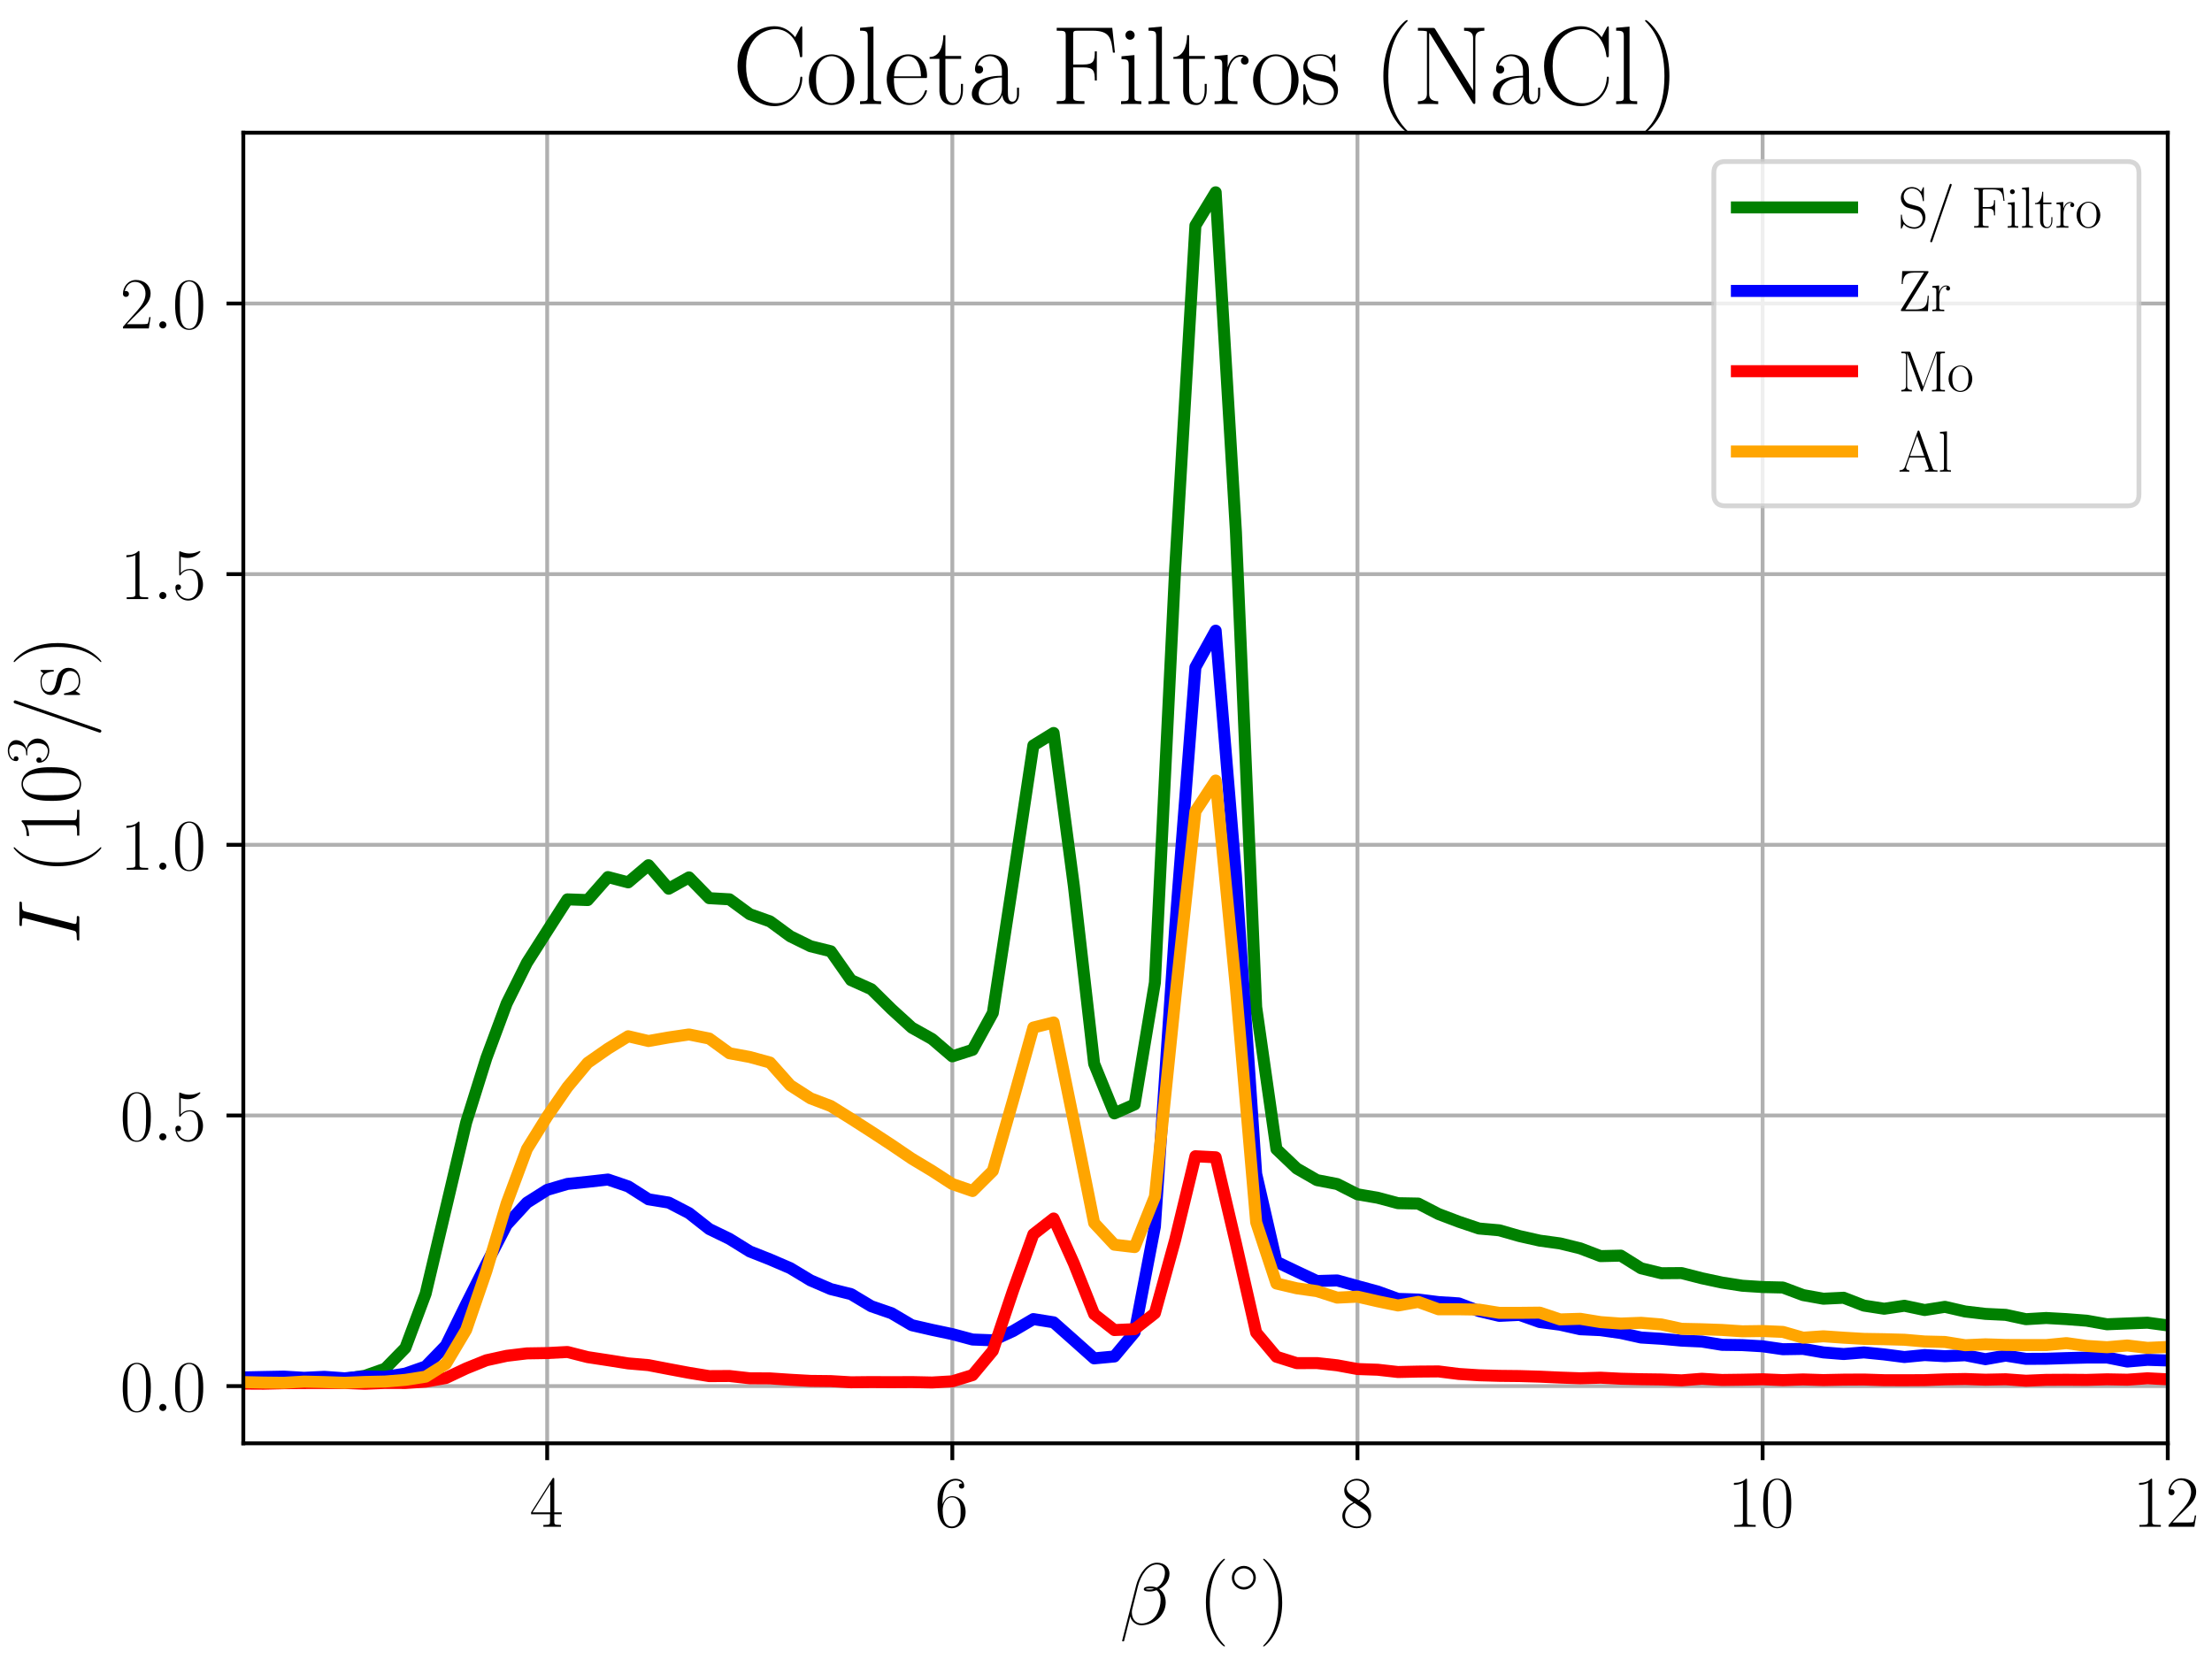 <?xml version="1.0" encoding="utf-8" standalone="no"?>
<!DOCTYPE svg PUBLIC "-//W3C//DTD SVG 1.1//EN"
  "http://www.w3.org/Graphics/SVG/1.1/DTD/svg11.dtd">
<svg xmlns:xlink="http://www.w3.org/1999/xlink" width="460.8pt" height="345.6pt" viewBox="0 0 460.8 345.6" xmlns="http://www.w3.org/2000/svg" version="1.1">
 <defs>
  <style type="text/css">*{stroke-linejoin: round; stroke-linecap: butt}</style>
 </defs>
 <g id="figure_1">
  <g id="patch_1">
   <path d="M 0 345.6 
L 460.8 345.6 
L 460.8 0 
L 0 0 
z
" style="fill: #ffffff"/>
  </g>
  <g id="axes_1">
   <g id="patch_2">
    <path d="M 50.688 300.672 
L 451.584 300.672 
L 451.584 27.648 
L 50.688 27.648 
z
" style="fill: #ffffff"/>
   </g>
   <g id="matplotlib.axis_1">
    <g id="xtick_1">
     <g id="line2d_1">
      <path d="M 113.987 300.672 
L 113.987 27.648 
" clip-path="url(#pd0407fb93f)" style="fill: none; stroke: #b0b0b0; stroke-width: 0.8; stroke-linecap: square"/>
     </g>
     <g id="line2d_2">
      <defs>
       <path id="m3e60999bc2" d="M 0 0 
L 0 3.5 
" style="stroke: #000000; stroke-width: 0.8"/>
      </defs>
      <g>
       <use xlink:href="#m3e60999bc2" x="113.987" y="300.672" style="stroke: #000000; stroke-width: 0.8"/>
      </g>
     </g>
     <g id="text_1">
      <!-- $\mathdefault{4}$ -->
      <g transform="translate(110.329 318.05) scale(0.15 -0.15)">
       <defs>
        <path id="CMR17-34" d="M 2150 4122 
C 2150 4256 2144 4256 2029 4256 
L 128 1254 
L 128 1088 
L 1779 1088 
L 1779 457 
C 1779 224 1766 160 1318 160 
L 1197 160 
L 1197 0 
C 1402 0 1747 0 1965 0 
C 2182 0 2528 0 2733 0 
L 2733 160 
L 2611 160 
C 2163 160 2150 224 2150 457 
L 2150 1088 
L 2803 1088 
L 2803 1254 
L 2150 1254 
L 2150 4122 
z
M 1798 3703 
L 1798 1254 
L 256 1254 
L 1798 3703 
z
" transform="scale(0.016)"/>
       </defs>
       <use xlink:href="#CMR17-34" transform="scale(0.996)"/>
      </g>
     </g>
    </g>
    <g id="xtick_2">
     <g id="line2d_3">
      <path d="M 198.387 300.672 
L 198.387 27.648 
" clip-path="url(#pd0407fb93f)" style="fill: none; stroke: #b0b0b0; stroke-width: 0.8; stroke-linecap: square"/>
     </g>
     <g id="line2d_4">
      <g>
       <use xlink:href="#m3e60999bc2" x="198.387" y="300.672" style="stroke: #000000; stroke-width: 0.8"/>
      </g>
     </g>
     <g id="text_2">
      <!-- $\mathdefault{6}$ -->
      <g transform="translate(194.728 318.05) scale(0.15 -0.15)">
       <defs>
        <path id="CMR17-36" d="M 678 2176 
C 678 3690 1395 4032 1811 4032 
C 1946 4032 2272 4009 2400 3776 
C 2298 3776 2106 3776 2106 3553 
C 2106 3381 2246 3323 2336 3323 
C 2394 3323 2566 3348 2566 3560 
C 2566 3954 2246 4179 1805 4179 
C 1043 4179 243 3390 243 1984 
C 243 253 966 -128 1478 -128 
C 2099 -128 2688 427 2688 1283 
C 2688 2081 2170 2662 1517 2662 
C 1126 2662 838 2407 678 1960 
L 678 2176 
z
M 1478 25 
C 691 25 691 1200 691 1436 
C 691 1896 909 2560 1504 2560 
C 1613 2560 1926 2560 2138 2120 
C 2253 1870 2253 1609 2253 1289 
C 2253 944 2253 690 2118 434 
C 1978 171 1773 25 1478 25 
z
" transform="scale(0.016)"/>
       </defs>
       <use xlink:href="#CMR17-36" transform="scale(0.996)"/>
      </g>
     </g>
    </g>
    <g id="xtick_3">
     <g id="line2d_5">
      <path d="M 282.786 300.672 
L 282.786 27.648 
" clip-path="url(#pd0407fb93f)" style="fill: none; stroke: #b0b0b0; stroke-width: 0.8; stroke-linecap: square"/>
     </g>
     <g id="line2d_6">
      <g>
       <use xlink:href="#m3e60999bc2" x="282.786" y="300.672" style="stroke: #000000; stroke-width: 0.8"/>
      </g>
     </g>
     <g id="text_3">
      <!-- $\mathdefault{8}$ -->
      <g transform="translate(279.128 318.05) scale(0.15 -0.15)">
       <defs>
        <path id="CMR17-38" d="M 1741 2264 
C 2144 2467 2554 2773 2554 3263 
C 2554 3841 1990 4179 1472 4179 
C 890 4179 378 3759 378 3180 
C 378 3021 416 2747 666 2505 
C 730 2442 998 2251 1171 2130 
C 883 1983 211 1634 211 934 
C 211 279 838 -128 1459 -128 
C 2144 -128 2720 362 2720 1010 
C 2720 1590 2330 1857 2074 2029 
L 1741 2264 
z
M 902 2822 
C 851 2854 595 3051 595 3351 
C 595 3739 998 4032 1459 4032 
C 1965 4032 2336 3676 2336 3262 
C 2336 2669 1670 2331 1638 2331 
C 1632 2331 1626 2331 1574 2370 
L 902 2822 
z
M 2080 1519 
C 2176 1449 2483 1240 2483 851 
C 2483 381 2010 25 1472 25 
C 890 25 448 438 448 940 
C 448 1443 838 1862 1280 2060 
L 2080 1519 
z
" transform="scale(0.016)"/>
       </defs>
       <use xlink:href="#CMR17-38" transform="scale(0.996)"/>
      </g>
     </g>
    </g>
    <g id="xtick_4">
     <g id="line2d_7">
      <path d="M 367.185 300.672 
L 367.185 27.648 
" clip-path="url(#pd0407fb93f)" style="fill: none; stroke: #b0b0b0; stroke-width: 0.8; stroke-linecap: square"/>
     </g>
     <g id="line2d_8">
      <g>
       <use xlink:href="#m3e60999bc2" x="367.185" y="300.672" style="stroke: #000000; stroke-width: 0.8"/>
      </g>
     </g>
     <g id="text_4">
      <!-- $\mathdefault{10}$ -->
      <g transform="translate(359.869 318.05) scale(0.15 -0.15)">
       <defs>
        <path id="CMR17-31" d="M 1702 4058 
C 1702 4192 1696 4192 1606 4192 
C 1357 3916 979 3827 621 3827 
C 602 3827 570 3827 563 3808 
C 557 3795 557 3782 557 3648 
C 755 3648 1088 3686 1344 3839 
L 1344 461 
C 1344 236 1331 160 781 160 
L 589 160 
L 589 0 
C 896 0 1216 0 1523 0 
C 1830 0 2150 0 2458 0 
L 2458 160 
L 2266 160 
C 1715 160 1702 230 1702 458 
L 1702 4058 
z
" transform="scale(0.016)"/>
        <path id="CMR17-30" d="M 2688 2025 
C 2688 2416 2682 3080 2413 3591 
C 2176 4039 1798 4198 1466 4198 
C 1158 4198 768 4058 525 3597 
C 269 3118 243 2524 243 2025 
C 243 1661 250 1106 448 619 
C 723 -39 1216 -128 1466 -128 
C 1760 -128 2208 -7 2470 600 
C 2662 1042 2688 1559 2688 2025 
z
M 1466 -26 
C 1056 -26 813 325 723 812 
C 653 1188 653 1738 653 2096 
C 653 2588 653 2997 736 3387 
C 858 3929 1216 4096 1466 4096 
C 1728 4096 2067 3923 2189 3400 
C 2272 3036 2278 2607 2278 2096 
C 2278 1680 2278 1169 2202 792 
C 2067 95 1690 -26 1466 -26 
z
" transform="scale(0.016)"/>
       </defs>
       <use xlink:href="#CMR17-31" transform="scale(0.996)"/>
       <use xlink:href="#CMR17-30" transform="translate(45.69 0) scale(0.996)"/>
      </g>
     </g>
    </g>
    <g id="xtick_5">
     <g id="line2d_9">
      <path d="M 451.584 300.672 
L 451.584 27.648 
" clip-path="url(#pd0407fb93f)" style="fill: none; stroke: #b0b0b0; stroke-width: 0.8; stroke-linecap: square"/>
     </g>
     <g id="line2d_10">
      <g>
       <use xlink:href="#m3e60999bc2" x="451.584" y="300.672" style="stroke: #000000; stroke-width: 0.8"/>
      </g>
     </g>
     <g id="text_5">
      <!-- $\mathdefault{12}$ -->
      <g transform="translate(444.268 318.05) scale(0.15 -0.15)">
       <defs>
        <path id="CMR17-32" d="M 2669 989 
L 2554 989 
C 2490 536 2438 459 2413 420 
C 2381 369 1920 369 1830 369 
L 602 369 
C 832 619 1280 1072 1824 1597 
C 2214 1967 2669 2402 2669 3035 
C 2669 3790 2067 4224 1395 4224 
C 691 4224 262 3604 262 3030 
C 262 2780 448 2748 525 2748 
C 589 2748 781 2787 781 3010 
C 781 3207 614 3264 525 3264 
C 486 3264 448 3258 422 3245 
C 544 3790 915 4058 1306 4058 
C 1862 4058 2227 3617 2227 3035 
C 2227 2479 1901 2000 1536 1584 
L 262 146 
L 262 0 
L 2515 0 
L 2669 989 
z
" transform="scale(0.016)"/>
       </defs>
       <use xlink:href="#CMR17-31" transform="scale(0.996)"/>
       <use xlink:href="#CMR17-32" transform="translate(45.69 0) scale(0.996)"/>
      </g>
     </g>
    </g>
    <g id="text_6">
     <!-- $\beta$ ($^{\circ}$) -->
     <g transform="translate(233.238 338.389) scale(0.18 -0.18)">
      <defs>
       <path id="CMMI12-c" d="M 3622 3701 
C 3622 4081 3296 4480 2714 4480 
C 1888 4480 1363 3477 1197 2816 
L 186 -1172 
C 173 -1223 211 -1236 243 -1236 
C 288 -1236 320 -1230 326 -1198 
L 774 586 
C 838 229 1190 -64 1568 -64 
C 2483 -64 3347 650 3347 1599 
C 3347 1841 3290 2083 3155 2287 
C 3078 2408 2982 2497 2880 2574 
C 3341 2815 3622 3200 3622 3701 
z
M 2509 2580 
C 2406 2542 2304 2529 2182 2529 
C 2093 2529 2010 2523 1894 2561 
C 1958 2606 2054 2618 2189 2618 
C 2304 2618 2419 2606 2509 2580 
z
M 3290 3758 
C 3290 3410 3117 2903 2701 2669 
C 2579 2718 2413 2752 2272 2752 
C 2138 2752 1754 2752 1754 2555 
C 1754 2389 2106 2389 2214 2389 
C 2381 2389 2528 2432 2682 2484 
C 2886 2318 2976 2101 2976 1783 
C 2976 1413 2874 1115 2752 841 
C 2541 369 2042 64 1600 64 
C 1133 64 890 432 890 864 
C 890 922 890 1005 915 1099 
L 1331 2771 
C 1542 3603 2080 4353 2701 4353 
C 3162 4353 3290 4036 3290 3758 
z
" transform="scale(0.016)"/>
       <path id="CMR17-28" d="M 1958 -1561 
C 1958 -1555 1958 -1542 1939 -1523 
C 1645 -1224 858 -407 858 1581 
C 858 3569 1632 4379 1946 4697 
C 1946 4704 1958 4717 1958 4736 
C 1958 4755 1939 4768 1914 4768 
C 1843 4768 1299 4296 986 3594 
C 666 2887 576 2199 576 1588 
C 576 1128 621 351 1005 -471 
C 1312 -1135 1837 -1600 1914 -1600 
C 1946 -1600 1958 -1587 1958 -1561 
z
" transform="scale(0.016)"/>
       <path id="CMSY10-e" d="M 2842 1600 
C 2842 2277 2272 2828 1600 2828 
C 909 2828 352 2264 352 1600 
C 352 930 909 372 1600 372 
C 2272 372 2842 923 2842 1600 
z
M 1600 628 
C 1043 628 608 1070 608 1600 
C 608 2130 1050 2572 1600 2572 
C 2131 2572 2586 2142 2586 1600 
C 2586 1058 2131 628 1600 628 
z
" transform="scale(0.016)"/>
       <path id="CMR17-29" d="M 1683 1581 
C 1683 2040 1638 2817 1254 3639 
C 947 4303 422 4768 346 4768 
C 326 4768 301 4761 301 4729 
C 301 4717 307 4710 314 4697 
C 621 4378 1402 3568 1402 1584 
C 1402 -407 627 -1217 314 -1537 
C 307 -1549 301 -1556 301 -1568 
C 301 -1600 326 -1600 346 -1600 
C 416 -1600 960 -1128 1274 -426 
C 1594 281 1683 969 1683 1581 
z
" transform="scale(0.016)"/>
      </defs>
      <use xlink:href="#CMMI12-c" transform="scale(0.996)"/>
      <use xlink:href="#CMR17-28" transform="translate(90.67 0) scale(0.996)"/>
      <use xlink:href="#CMSY10-e" transform="translate(125.951 36.154) scale(0.697)"/>
      <use xlink:href="#CMR17-29" transform="translate(161.318 0) scale(0.996)"/>
     </g>
    </g>
   </g>
   <g id="matplotlib.axis_2">
    <g id="ytick_1">
     <g id="line2d_11">
      <path d="M 50.688 288.747 
L 451.584 288.747 
" clip-path="url(#pd0407fb93f)" style="fill: none; stroke: #b0b0b0; stroke-width: 0.8; stroke-linecap: square"/>
     </g>
     <g id="line2d_12">
      <defs>
       <path id="m043d338427" d="M 0 0 
L -3.5 0 
" style="stroke: #000000; stroke-width: 0.8"/>
      </defs>
      <g>
       <use xlink:href="#m043d338427" x="50.688" y="288.747" style="stroke: #000000; stroke-width: 0.8"/>
      </g>
     </g>
     <g id="text_7">
      <!-- $\mathdefault{0.0}$ -->
      <g transform="translate(24.991 293.936) scale(0.15 -0.15)">
       <defs>
        <path id="CMMI12-3a" d="M 1178 307 
C 1178 492 1024 619 870 619 
C 685 619 557 466 557 313 
C 557 128 710 0 864 0 
C 1050 0 1178 153 1178 307 
z
" transform="scale(0.016)"/>
       </defs>
       <use xlink:href="#CMR17-30" transform="scale(0.996)"/>
       <use xlink:href="#CMMI12-3a" transform="translate(45.69 0) scale(0.996)"/>
       <use xlink:href="#CMR17-30" transform="translate(72.788 0) scale(0.996)"/>
      </g>
     </g>
    </g>
    <g id="ytick_2">
     <g id="line2d_13">
      <path d="M 50.688 232.368 
L 451.584 232.368 
" clip-path="url(#pd0407fb93f)" style="fill: none; stroke: #b0b0b0; stroke-width: 0.8; stroke-linecap: square"/>
     </g>
     <g id="line2d_14">
      <g>
       <use xlink:href="#m043d338427" x="50.688" y="232.368" style="stroke: #000000; stroke-width: 0.8"/>
      </g>
     </g>
     <g id="text_8">
      <!-- $\mathdefault{0.5}$ -->
      <g transform="translate(24.991 237.556) scale(0.15 -0.15)">
       <defs>
        <path id="CMR17-35" d="M 730 3692 
C 794 3666 1056 3584 1325 3584 
C 1920 3584 2246 3911 2432 4100 
C 2432 4157 2432 4192 2394 4192 
C 2387 4192 2374 4192 2323 4163 
C 2099 4058 1837 3973 1517 3973 
C 1325 3973 1037 3999 723 4139 
C 653 4171 640 4171 634 4171 
C 602 4171 595 4164 595 4037 
L 595 2203 
C 595 2089 595 2057 659 2057 
C 691 2057 704 2070 736 2114 
C 941 2401 1222 2522 1542 2522 
C 1766 2522 2246 2382 2246 1289 
C 2246 1085 2246 715 2054 421 
C 1894 159 1645 25 1370 25 
C 947 25 518 320 403 814 
C 429 807 480 795 506 795 
C 589 795 749 840 749 1038 
C 749 1210 627 1280 506 1280 
C 358 1280 262 1190 262 1011 
C 262 454 704 -128 1382 -128 
C 2042 -128 2669 440 2669 1264 
C 2669 2030 2170 2624 1549 2624 
C 1222 2624 947 2503 730 2274 
L 730 3692 
z
" transform="scale(0.016)"/>
       </defs>
       <use xlink:href="#CMR17-30" transform="scale(0.996)"/>
       <use xlink:href="#CMMI12-3a" transform="translate(45.69 0) scale(0.996)"/>
       <use xlink:href="#CMR17-35" transform="translate(72.788 0) scale(0.996)"/>
      </g>
     </g>
    </g>
    <g id="ytick_3">
     <g id="line2d_15">
      <path d="M 50.688 175.988 
L 451.584 175.988 
" clip-path="url(#pd0407fb93f)" style="fill: none; stroke: #b0b0b0; stroke-width: 0.8; stroke-linecap: square"/>
     </g>
     <g id="line2d_16">
      <g>
       <use xlink:href="#m043d338427" x="50.688" y="175.988" style="stroke: #000000; stroke-width: 0.8"/>
      </g>
     </g>
     <g id="text_9">
      <!-- $\mathdefault{1.0}$ -->
      <g transform="translate(24.991 181.177) scale(0.15 -0.15)">
       <use xlink:href="#CMR17-31" transform="scale(0.996)"/>
       <use xlink:href="#CMMI12-3a" transform="translate(45.69 0) scale(0.996)"/>
       <use xlink:href="#CMR17-30" transform="translate(72.788 0) scale(0.996)"/>
      </g>
     </g>
    </g>
    <g id="ytick_4">
     <g id="line2d_17">
      <path d="M 50.688 119.609 
L 451.584 119.609 
" clip-path="url(#pd0407fb93f)" style="fill: none; stroke: #b0b0b0; stroke-width: 0.8; stroke-linecap: square"/>
     </g>
     <g id="line2d_18">
      <g>
       <use xlink:href="#m043d338427" x="50.688" y="119.609" style="stroke: #000000; stroke-width: 0.8"/>
      </g>
     </g>
     <g id="text_10">
      <!-- $\mathdefault{1.5}$ -->
      <g transform="translate(24.991 124.798) scale(0.15 -0.15)">
       <use xlink:href="#CMR17-31" transform="scale(0.996)"/>
       <use xlink:href="#CMMI12-3a" transform="translate(45.69 0) scale(0.996)"/>
       <use xlink:href="#CMR17-35" transform="translate(72.788 0) scale(0.996)"/>
      </g>
     </g>
    </g>
    <g id="ytick_5">
     <g id="line2d_19">
      <path d="M 50.688 63.23 
L 451.584 63.23 
" clip-path="url(#pd0407fb93f)" style="fill: none; stroke: #b0b0b0; stroke-width: 0.8; stroke-linecap: square"/>
     </g>
     <g id="line2d_20">
      <g>
       <use xlink:href="#m043d338427" x="50.688" y="63.23" style="stroke: #000000; stroke-width: 0.8"/>
      </g>
     </g>
     <g id="text_11">
      <!-- $\mathdefault{2.0}$ -->
      <g transform="translate(24.991 68.419) scale(0.15 -0.15)">
       <use xlink:href="#CMR17-32" transform="scale(0.996)"/>
       <use xlink:href="#CMMI12-3a" transform="translate(45.69 0) scale(0.996)"/>
       <use xlink:href="#CMR17-30" transform="translate(72.788 0) scale(0.996)"/>
      </g>
     </g>
    </g>
    <g id="text_12">
     <!-- $I$ ($10^3$/s) -->
     <g transform="translate(16.523 196.675) rotate(-90) scale(0.18 -0.18)">
      <defs>
       <path id="CMMI12-49" d="M 2355 3880 
C 2413 4103 2426 4167 2893 4167 
C 3034 4167 3085 4167 3085 4288 
C 3085 4352 3014 4352 2995 4352 
C 2880 4352 2739 4352 2624 4352 
L 1837 4352 
C 1709 4352 1562 4352 1434 4352 
C 1382 4352 1312 4352 1312 4231 
C 1312 4167 1363 4167 1491 4167 
C 1888 4167 1888 4116 1888 4046 
C 1888 4002 1875 3963 1862 3906 
L 998 472 
C 941 249 928 185 461 185 
C 320 185 262 185 262 64 
C 262 0 326 0 358 0 
C 474 0 614 0 730 0 
L 1517 0 
C 1645 0 1786 0 1914 0 
C 1965 0 2042 0 2042 115 
C 2042 185 2003 185 1862 185 
C 1466 185 1466 236 1466 312 
C 1466 325 1466 357 1491 459 
L 2355 3880 
z
" transform="scale(0.016)"/>
       <path id="CMR17-33" d="M 1414 2157 
C 1984 2157 2234 1662 2234 1090 
C 2234 320 1824 25 1453 25 
C 1114 25 563 194 390 693 
C 422 680 454 680 486 680 
C 640 680 755 782 755 948 
C 755 1133 614 1216 486 1216 
C 378 1216 211 1165 211 926 
C 211 335 787 -128 1466 -128 
C 2176 -128 2720 430 2720 1085 
C 2720 1707 2208 2157 1600 2227 
C 2086 2328 2554 2756 2554 3329 
C 2554 3820 2048 4179 1472 4179 
C 890 4179 378 3829 378 3329 
C 378 3110 544 3072 627 3072 
C 762 3072 877 3155 877 3321 
C 877 3486 762 3569 627 3569 
C 602 3569 570 3569 544 3557 
C 730 3959 1235 4032 1459 4032 
C 1683 4032 2106 3925 2106 3320 
C 2106 3143 2080 2828 1862 2550 
C 1670 2304 1453 2304 1242 2284 
C 1210 2284 1062 2269 1037 2269 
C 992 2263 966 2257 966 2208 
C 966 2163 973 2157 1101 2157 
L 1414 2157 
z
" transform="scale(0.016)"/>
       <path id="CMR17-2f" d="M 2605 4545 
C 2637 4627 2637 4640 2637 4653 
C 2637 4729 2579 4768 2528 4768 
C 2451 4768 2426 4717 2400 4640 
L 326 -1377 
C 294 -1460 294 -1473 294 -1486 
C 294 -1562 352 -1600 403 -1600 
C 480 -1600 506 -1549 531 -1473 
L 2605 4545 
z
" transform="scale(0.016)"/>
       <path id="CMR17-73" d="M 1978 2697 
C 1978 2813 1971 2819 1933 2819 
C 1907 2819 1901 2813 1824 2717 
C 1805 2691 1747 2626 1728 2601 
C 1523 2819 1235 2819 1126 2819 
C 416 2819 160 2447 160 2076 
C 160 1498 813 1365 998 1325 
C 1402 1243 1542 1217 1677 1101 
C 1760 1025 1901 884 1901 654 
C 1901 384 1747 38 1158 38 
C 602 38 403 460 288 1021 
C 269 1110 269 1117 218 1117 
C 166 1117 160 1110 160 983 
L 160 63 
C 160 -51 166 -58 205 -58 
C 237 -58 243 -51 275 0 
C 314 57 410 211 448 276 
C 576 103 800 -64 1158 -64 
C 1792 -64 2131 283 2131 784 
C 2131 1112 1958 1285 1875 1362 
C 1683 1561 1459 1606 1190 1657 
C 838 1735 390 1825 390 2217 
C 390 2383 480 2737 1126 2737 
C 1811 2737 1850 2094 1862 1888 
C 1869 1856 1901 1849 1920 1849 
C 1978 1849 1978 1869 1978 1978 
L 1978 2697 
z
" transform="scale(0.016)"/>
      </defs>
      <use xlink:href="#CMMI12-49" transform="scale(0.996)"/>
      <use xlink:href="#CMR17-28" transform="translate(80.932 0) scale(0.996)"/>
      <use xlink:href="#CMR17-31" transform="translate(116.213 0) scale(0.996)"/>
      <use xlink:href="#CMR17-30" transform="translate(161.904 0) scale(0.996)"/>
      <use xlink:href="#CMR17-33" transform="translate(207.594 36.154) scale(0.697)"/>
      <use xlink:href="#CMR17-2f" transform="translate(240.076 0) scale(0.996)"/>
      <use xlink:href="#CMR17-73" transform="translate(285.766 0) scale(0.996)"/>
      <use xlink:href="#CMR17-29" transform="translate(321.567 0) scale(0.996)"/>
     </g>
    </g>
   </g>
   <g id="line2d_21">
    <path d="M 50.688 287.213 
L 54.908 287.36 
L 59.128 287.461 
L 63.348 287.134 
L 67.568 287.202 
L 71.788 287.224 
L 76.008 286.604 
L 80.228 285.116 
L 84.448 280.797 
L 88.668 269.51 
L 92.888 251.717 
L 97.108 233.845 
L 101.327 220.393 
L 105.547 209.038 
L 109.767 200.558 
L 113.987 193.939 
L 118.207 187.354 
L 122.427 187.501 
L 126.647 182.709 
L 130.867 183.814 
L 135.087 180.239 
L 139.307 185.133 
L 143.527 182.776 
L 147.747 187.106 
L 151.967 187.343 
L 156.187 190.444 
L 160.407 191.944 
L 164.627 195.045 
L 168.847 197.119 
L 173.067 198.168 
L 177.287 204.178 
L 181.507 206.072 
L 185.727 210.233 
L 189.947 214.078 
L 194.167 216.446 
L 198.387 220.054 
L 202.606 218.701 
L 206.826 211.011 
L 211.046 183.419 
L 215.266 155.286 
L 219.486 152.692 
L 223.706 184.581 
L 227.926 221.588 
L 232.146 231.939 
L 236.366 230.067 
L 240.586 204.697 
L 244.806 118.482 
L 249.026 46.97 
L 253.246 40.058 
L 257.466 110.791 
L 261.686 209.782 
L 265.906 239.392 
L 270.126 243.407 
L 274.346 245.842 
L 278.566 246.654 
L 282.786 248.796 
L 287.006 249.518 
L 291.226 250.646 
L 295.446 250.725 
L 299.666 252.901 
L 303.885 254.502 
L 308.105 255.923 
L 312.325 256.295 
L 316.545 257.501 
L 320.765 258.449 
L 324.985 259.024 
L 329.205 260.061 
L 333.425 261.673 
L 337.645 261.572 
L 341.865 264.21 
L 346.085 265.237 
L 350.305 265.203 
L 354.525 266.285 
L 358.745 267.187 
L 362.965 267.841 
L 367.185 268.112 
L 371.405 268.213 
L 375.625 269.792 
L 379.845 270.547 
L 384.065 270.345 
L 388.285 271.98 
L 392.505 272.634 
L 396.725 272.013 
L 400.945 272.904 
L 405.164 272.239 
L 409.384 273.209 
L 413.604 273.705 
L 417.824 273.908 
L 422.044 274.81 
L 426.264 274.562 
L 430.484 274.798 
L 434.704 275.125 
L 438.924 275.87 
L 443.144 275.701 
L 447.364 275.543 
L 451.584 276.106 
" clip-path="url(#pd0407fb93f)" style="fill: none; stroke: #008000; stroke-width: 2.5; stroke-linecap: square"/>
   </g>
   <g id="line2d_22">
    <path d="M 50.688 286.943 
L 54.908 286.852 
L 59.128 286.773 
L 63.348 287.021 
L 67.568 286.819 
L 71.788 287.123 
L 76.008 286.74 
L 80.228 286.819 
L 84.448 286.142 
L 88.668 284.665 
L 92.888 280.301 
L 97.108 271.686 
L 101.327 263.32 
L 105.547 255.145 
L 109.767 250.544 
L 113.987 247.872 
L 118.207 246.631 
L 122.427 246.192 
L 126.647 245.718 
L 130.867 247.15 
L 135.087 249.834 
L 139.307 250.522 
L 143.527 252.709 
L 147.747 256.024 
L 151.967 258.076 
L 156.187 260.692 
L 160.407 262.361 
L 164.627 264.177 
L 168.847 266.725 
L 173.067 268.54 
L 177.287 269.589 
L 181.507 272.115 
L 185.727 273.569 
L 189.947 276.061 
L 194.167 277.031 
L 198.387 277.922 
L 202.606 279.049 
L 206.826 279.207 
L 211.046 277.279 
L 215.266 274.787 
L 219.486 275.464 
L 223.706 279.207 
L 227.926 282.973 
L 232.146 282.579 
L 236.366 277.527 
L 240.586 255.528 
L 244.806 193.376 
L 249.026 138.992 
L 253.246 131.381 
L 257.466 182.325 
L 261.686 244.534 
L 265.906 262.857 
L 270.126 264.876 
L 274.346 266.86 
L 278.566 266.736 
L 282.786 267.909 
L 287.006 269.048 
L 291.226 270.581 
L 295.446 270.717 
L 299.666 271.247 
L 303.885 271.517 
L 308.105 273.118 
L 312.325 274.122 
L 316.545 273.919 
L 320.765 275.407 
L 324.985 275.96 
L 329.205 276.907 
L 333.425 277.099 
L 337.645 277.696 
L 341.865 278.632 
L 346.085 278.892 
L 350.305 279.275 
L 354.525 279.467 
L 358.745 280.154 
L 362.965 280.211 
L 367.185 280.459 
L 371.405 281.068 
L 375.625 281 
L 379.845 281.733 
L 384.065 282.071 
L 388.285 281.733 
L 392.505 282.15 
L 396.725 282.692 
L 400.945 282.286 
L 405.164 282.522 
L 409.384 282.319 
L 413.604 283.143 
L 417.824 282.398 
L 422.044 283.075 
L 426.264 283.052 
L 430.484 282.917 
L 434.704 282.804 
L 438.924 282.793 
L 443.144 283.639 
L 447.364 283.278 
L 451.584 283.413 
" clip-path="url(#pd0407fb93f)" style="fill: none; stroke: #0000ff; stroke-width: 2.5; stroke-linecap: square"/>
   </g>
   <g id="line2d_23">
    <path d="M 50.688 288.228 
L 54.908 288.251 
L 59.128 288.149 
L 63.348 288.115 
L 67.568 288.104 
L 71.788 288.104 
L 76.008 288.262 
L 80.228 288.093 
L 84.448 288.104 
L 88.668 287.822 
L 92.888 287.067 
L 97.108 285.071 
L 101.327 283.368 
L 105.547 282.443 
L 109.767 281.936 
L 113.987 281.868 
L 118.207 281.643 
L 122.427 282.714 
L 126.647 283.357 
L 130.867 284.022 
L 135.087 284.383 
L 139.307 285.195 
L 143.527 285.984 
L 147.747 286.672 
L 151.967 286.649 
L 156.187 287.123 
L 160.407 287.146 
L 164.627 287.427 
L 168.847 287.664 
L 173.067 287.709 
L 177.287 287.957 
L 181.507 287.912 
L 185.727 287.935 
L 189.947 287.912 
L 194.167 288.002 
L 198.387 287.754 
L 202.606 286.458 
L 206.826 281.384 
L 211.046 268.822 
L 215.266 257.129 
L 219.486 253.837 
L 223.706 263.196 
L 227.926 273.761 
L 232.146 277.076 
L 236.366 276.885 
L 240.586 273.569 
L 244.806 258.291 
L 249.026 240.869 
L 253.246 241.084 
L 257.466 259.035 
L 261.686 277.606 
L 265.906 282.635 
L 270.126 283.966 
L 274.346 283.954 
L 278.566 284.417 
L 282.786 285.195 
L 287.006 285.341 
L 291.226 285.815 
L 295.446 285.725 
L 299.666 285.691 
L 303.885 286.221 
L 308.105 286.492 
L 312.325 286.616 
L 316.545 286.661 
L 320.765 286.785 
L 324.985 286.976 
L 329.205 287.123 
L 333.425 286.999 
L 337.645 287.213 
L 341.865 287.315 
L 346.085 287.371 
L 350.305 287.551 
L 354.525 287.224 
L 358.745 287.473 
L 362.965 287.416 
L 367.185 287.326 
L 371.405 287.506 
L 375.625 287.36 
L 379.845 287.495 
L 384.065 287.405 
L 388.285 287.382 
L 392.505 287.518 
L 396.725 287.529 
L 400.945 287.506 
L 405.164 287.348 
L 409.384 287.27 
L 413.604 287.416 
L 417.824 287.326 
L 422.044 287.63 
L 426.264 287.45 
L 430.484 287.427 
L 434.704 287.461 
L 438.924 287.337 
L 443.144 287.416 
L 447.364 287.123 
L 451.584 287.337 
" clip-path="url(#pd0407fb93f)" style="fill: none; stroke: #ff0000; stroke-width: 2.5; stroke-linecap: square"/>
   </g>
   <g id="line2d_24">
    <path d="M 50.688 287.912 
L 54.908 288.014 
L 59.128 288.059 
L 63.348 287.811 
L 67.568 287.912 
L 71.788 288.059 
L 76.008 287.89 
L 80.228 287.8 
L 84.448 287.45 
L 88.668 286.785 
L 92.888 284.124 
L 97.108 277.042 
L 101.327 264.774 
L 105.547 250.691 
L 109.767 239.37 
L 113.987 232.582 
L 118.207 226.47 
L 122.427 221.407 
L 126.647 218.464 
L 130.867 215.871 
L 135.087 216.863 
L 139.307 216.119 
L 143.527 215.499 
L 147.747 216.345 
L 151.967 219.412 
L 156.187 220.19 
L 160.407 221.351 
L 164.627 226.087 
L 168.847 228.804 
L 173.067 230.406 
L 177.287 233.044 
L 181.507 235.75 
L 185.727 238.513 
L 189.947 241.377 
L 194.167 243.914 
L 198.387 246.654 
L 202.606 248.109 
L 206.826 243.914 
L 211.046 229.176 
L 215.266 214.056 
L 219.486 212.996 
L 223.706 233.687 
L 227.926 254.761 
L 232.146 259.294 
L 236.366 259.79 
L 240.586 249.281 
L 244.806 208.192 
L 249.026 169.02 
L 253.246 162.604 
L 257.466 205.847 
L 261.686 254.626 
L 265.906 267.379 
L 270.126 268.371 
L 274.346 268.969 
L 278.566 270.322 
L 282.786 270.119 
L 287.006 271.089 
L 291.226 271.957 
L 295.446 271.213 
L 299.666 272.746 
L 303.885 272.746 
L 308.105 272.814 
L 312.325 273.49 
L 316.545 273.49 
L 320.765 273.445 
L 324.985 274.855 
L 329.205 274.731 
L 333.425 275.419 
L 337.645 275.723 
L 341.865 275.565 
L 346.085 275.904 
L 350.305 276.817 
L 354.525 276.907 
L 358.745 277.054 
L 362.965 277.336 
L 367.185 277.279 
L 371.405 277.46 
L 375.625 278.666 
L 379.845 278.373 
L 384.065 278.666 
L 388.285 278.914 
L 392.505 278.982 
L 396.725 279.095 
L 400.945 279.455 
L 405.164 279.557 
L 409.384 280.233 
L 413.604 280.042 
L 417.824 280.177 
L 422.044 280.2 
L 426.264 280.2 
L 430.484 279.794 
L 434.704 280.38 
L 438.924 280.651 
L 443.144 280.29 
L 447.364 280.786 
L 451.584 280.594 
" clip-path="url(#pd0407fb93f)" style="fill: none; stroke: #ffa500; stroke-width: 2.5; stroke-linecap: square"/>
   </g>
   <g id="patch_3">
    <path d="M 50.688 300.672 
L 50.688 27.648 
" style="fill: none; stroke: #000000; stroke-width: 0.8; stroke-linejoin: miter; stroke-linecap: square"/>
   </g>
   <g id="patch_4">
    <path d="M 451.584 300.672 
L 451.584 27.648 
" style="fill: none; stroke: #000000; stroke-width: 0.8; stroke-linejoin: miter; stroke-linecap: square"/>
   </g>
   <g id="patch_5">
    <path d="M 50.688 300.672 
L 451.584 300.672 
" style="fill: none; stroke: #000000; stroke-width: 0.8; stroke-linejoin: miter; stroke-linecap: square"/>
   </g>
   <g id="patch_6">
    <path d="M 50.688 27.648 
L 451.584 27.648 
" style="fill: none; stroke: #000000; stroke-width: 0.8; stroke-linejoin: miter; stroke-linecap: square"/>
   </g>
   <g id="text_13">
    <!-- Coleta Filtros (NaCl) -->
    <g transform="translate(152.562 21.648) scale(0.23 -0.23)">
     <defs>
      <path id="CMR17-43" d="M 3974 4289 
C 3974 4403 3968 4410 3930 4410 
C 3904 4410 3898 4403 3853 4327 
L 3571 3792 
C 3258 4187 2874 4416 2381 4416 
C 1286 4416 294 3456 294 2148 
C 294 826 1286 -128 2387 -128 
C 3366 -128 3974 730 3974 1461 
C 3974 1524 3974 1550 3917 1550 
C 3866 1550 3866 1531 3859 1474 
C 3808 585 3168 38 2477 38 
C 1824 38 781 495 781 2147 
C 781 3805 1843 4250 2464 4250 
C 3187 4250 3712 3628 3834 2745 
C 3846 2668 3846 2655 3904 2655 
C 3974 2655 3974 2668 3974 2783 
L 3974 4289 
z
" transform="scale(0.016)"/>
      <path id="CMR17-6f" d="M 2758 1356 
C 2758 2176 2163 2816 1466 2816 
C 768 2816 173 2176 173 1356 
C 173 551 768 -64 1466 -64 
C 2163 -64 2758 551 2758 1356 
z
M 1466 51 
C 1165 51 909 230 762 480 
C 602 767 582 1126 582 1408 
C 582 1677 595 2010 762 2298 
C 890 2509 1139 2714 1466 2714 
C 1754 2714 1997 2554 2150 2330 
C 2349 2029 2349 1607 2349 1408 
C 2349 1158 2336 775 2163 467 
C 1984 173 1709 51 1466 51 
z
" transform="scale(0.016)"/>
      <path id="CMR17-6c" d="M 979 4396 
L 218 4326 
L 218 4160 
C 595 4160 653 4122 653 3817 
L 653 426 
C 653 184 627 153 218 153 
L 218 -13 
C 371 0 653 0 813 0 
C 979 0 1261 0 1414 -13 
L 1414 153 
C 1005 153 979 178 979 426 
L 979 4396 
z
" transform="scale(0.016)"/>
      <path id="CMR17-65" d="M 2438 1472 
C 2464 1498 2464 1511 2464 1576 
C 2464 2238 2118 2816 1389 2816 
C 710 2816 173 2169 173 1383 
C 173 551 781 -64 1459 -64 
C 2176 -64 2458 607 2458 740 
C 2458 784 2419 784 2406 784 
C 2362 784 2355 771 2330 696 
C 2189 265 1837 51 1504 51 
C 1229 51 954 203 781 480 
C 582 803 582 1176 582 1472 
L 2438 1472 
z
M 589 1568 
C 634 2505 1126 2714 1382 2714 
C 1818 2714 2112 2297 2118 1568 
L 589 1568 
z
" transform="scale(0.016)"/>
      <path id="CMR17-74" d="M 966 2560 
L 1862 2560 
L 1862 2725 
L 966 2725 
L 966 3904 
L 851 3904 
C 838 3245 614 2668 70 2668 
L 70 2560 
L 627 2560 
L 627 771 
C 627 650 627 -64 1370 -64 
C 1747 -64 1965 306 1965 777 
L 1965 1140 
L 1850 1140 
L 1850 783 
C 1850 344 1677 51 1408 51 
C 1222 51 966 178 966 758 
L 966 2560 
z
" transform="scale(0.016)"/>
      <path id="CMR17-61" d="M 2304 1653 
C 2304 2072 2304 2294 2035 2543 
C 1798 2752 1523 2816 1306 2816 
C 800 2816 435 2407 435 1971 
C 435 1728 627 1728 666 1728 
C 749 1728 896 1778 896 1954 
C 896 2112 774 2181 666 2181 
C 640 2181 608 2174 589 2168 
C 723 2592 1069 2714 1293 2714 
C 1613 2714 1965 2429 1965 1885 
L 1965 1600 
C 1587 1600 1133 1549 774 1357 
C 371 1133 256 813 256 570 
C 256 77 832 -64 1171 -64 
C 1523 -64 1850 139 1990 511 
C 2003 233 2182 -18 2464 -18 
C 2598 -18 2938 70 2938 567 
L 2938 920 
L 2822 920 
L 2822 562 
C 2822 178 2650 128 2566 128 
C 2304 128 2304 458 2304 738 
L 2304 1653 
z
M 1965 870 
C 1965 317 1568 38 1216 38 
C 896 38 646 275 646 570 
C 646 761 730 1100 1101 1305 
C 1408 1478 1760 1504 1965 1504 
L 1965 870 
z
" transform="scale(0.016)"/>
      <path id="CMR17-46" d="M 3482 4325 
L 326 4325 
L 326 4160 
C 768 4160 838 4160 838 3874 
L 838 446 
C 838 160 768 160 326 160 
L 326 0 
C 512 0 870 0 1069 0 
C 1331 0 1638 0 1901 0 
L 1901 160 
L 1760 160 
C 1274 160 1261 223 1261 452 
L 1261 2075 
L 1837 2075 
C 2432 2075 2490 1865 2490 1332 
L 2605 1332 
L 2605 2987 
L 2490 2987 
C 2490 2450 2432 2240 1837 2240 
L 1261 2240 
L 1261 3911 
C 1261 4128 1274 4160 1530 4160 
L 2355 4160 
C 3322 4160 3430 3765 3520 2916 
L 3635 2916 
L 3482 4325 
z
" transform="scale(0.016)"/>
      <path id="CMR17-69" d="M 992 3909 
C 992 4049 877 4170 730 4170 
C 589 4170 467 4056 467 3909 
C 467 3769 582 3648 730 3648 
C 870 3648 992 3763 992 3909 
z
M 243 2706 
L 243 2541 
C 602 2541 653 2502 653 2197 
L 653 427 
C 653 184 627 153 218 153 
L 218 -13 
C 371 0 646 0 806 0 
C 960 0 1222 0 1370 -13 
L 1370 153 
C 992 153 979 191 979 420 
L 979 2776 
L 243 2706 
z
" transform="scale(0.016)"/>
      <path id="CMR17-72" d="M 960 1497 
C 960 2112 1222 2688 1702 2688 
C 1747 2688 1792 2682 1837 2662 
C 1837 2662 1696 2617 1696 2452 
C 1696 2298 1818 2234 1914 2234 
C 1990 2234 2131 2279 2131 2458 
C 2131 2663 1926 2790 1709 2790 
C 1222 2790 1011 2317 947 2093 
L 941 2093 
L 941 2790 
L 198 2720 
L 198 2554 
C 576 2554 634 2515 634 2208 
L 634 428 
C 634 184 608 153 198 153 
L 198 -13 
C 352 0 646 0 813 0 
C 998 0 1325 0 1498 -13 
L 1498 153 
C 1037 153 960 153 960 440 
L 960 1497 
z
" transform="scale(0.016)"/>
      <path id="CMR17-4e" d="M 1312 4250 
C 1267 4320 1261 4320 1139 4320 
L 326 4320 
L 326 4160 
L 448 4160 
C 704 4160 819 4129 838 4122 
L 838 610 
C 838 451 838 153 326 153 
L 326 -13 
C 474 0 742 0 902 0 
C 1062 0 1331 0 1478 -13 
L 1478 153 
C 966 153 966 451 966 610 
L 966 4033 
C 1011 3995 1011 3982 1056 3919 
L 3430 76 
C 3475 0 3494 0 3526 0 
C 3590 0 3590 19 3590 139 
L 3590 3705 
C 3590 3863 3590 4160 4102 4160 
L 4102 4326 
C 3955 4320 3686 4320 3526 4320 
C 3366 4320 3098 4320 2950 4326 
L 2950 4160 
C 3462 4160 3462 3862 3462 3703 
L 3462 763 
L 1312 4250 
z
" transform="scale(0.016)"/>
     </defs>
     <use xlink:href="#CMR17-43" transform="scale(0.996)"/>
     <use xlink:href="#CMR17-6f" transform="translate(66.51 0) scale(0.996)"/>
     <use xlink:href="#CMR17-6c" transform="translate(112.2 0) scale(0.996)"/>
     <use xlink:href="#CMR17-65" transform="translate(137.071 0) scale(0.996)"/>
     <use xlink:href="#CMR17-74" transform="translate(177.557 0) scale(0.996)"/>
     <use xlink:href="#CMR17-61" transform="translate(212.838 0) scale(0.996)"/>
     <use xlink:href="#CMR17-46" transform="translate(288.604 0) scale(0.996)"/>
     <use xlink:href="#CMR17-69" transform="translate(348.588 0) scale(0.996)"/>
     <use xlink:href="#CMR17-6c" transform="translate(373.459 0) scale(0.996)"/>
     <use xlink:href="#CMR17-74" transform="translate(398.33 0) scale(0.996)"/>
     <use xlink:href="#CMR17-72" transform="translate(433.611 0) scale(0.996)"/>
     <use xlink:href="#CMR17-6f" transform="translate(468.892 0) scale(0.996)"/>
     <use xlink:href="#CMR17-73" transform="translate(514.582 0) scale(0.996)"/>
     <use xlink:href="#CMR17-28" transform="translate(580.46 0) scale(0.996)"/>
     <use xlink:href="#CMR17-4e" transform="translate(615.74 0) scale(0.996)"/>
     <use xlink:href="#CMR17-61" transform="translate(684.813 0) scale(0.996)"/>
     <use xlink:href="#CMR17-43" transform="translate(730.503 0) scale(0.996)"/>
     <use xlink:href="#CMR17-6c" transform="translate(797.013 0) scale(0.996)"/>
     <use xlink:href="#CMR17-29" transform="translate(821.884 0) scale(0.996)"/>
    </g>
   </g>
   <g id="legend_1">
    <g id="patch_7">
     <path d="M 359.425 105.377 
L 443.184 105.377 
Q 445.584 105.377 445.584 102.977 
L 445.584 36.048 
Q 445.584 33.648 443.184 33.648 
L 359.425 33.648 
Q 357.025 33.648 357.025 36.048 
L 357.025 102.977 
Q 357.025 105.377 359.425 105.377 
z
" style="fill: #ffffff; opacity: 0.8; stroke: #cccccc; stroke-linejoin: miter"/>
    </g>
    <g id="line2d_25">
     <path d="M 361.825 43.214 
L 373.825 43.214 
L 385.825 43.214 
" style="fill: none; stroke: #008000; stroke-width: 2.5; stroke-linecap: square"/>
    </g>
    <g id="text_14">
     <!-- S/ Filtro -->
     <g transform="translate(395.425 47.414) scale(0.12 -0.12)">
      <defs>
       <path id="CMR17-53" d="M 2803 4290 
C 2803 4404 2797 4411 2758 4411 
C 2720 4411 2707 4385 2682 4328 
L 2490 3907 
C 2246 4257 1875 4416 1472 4416 
C 819 4416 294 3901 294 3253 
C 294 3056 339 2776 557 2510 
C 794 2218 1018 2167 1530 2033 
C 1722 1982 2042 1899 2106 1874 
C 2470 1722 2662 1341 2662 985 
C 2662 527 2336 38 1779 38 
C 1094 38 454 419 410 1311 
C 403 1413 397 1419 352 1419 
C 301 1419 294 1413 294 1285 
L 294 -1 
C 294 -115 301 -122 339 -122 
C 384 -122 397 -90 486 108 
C 493 127 493 140 614 381 
C 934 -39 1472 -128 1779 -128 
C 2477 -128 2970 451 2970 1124 
C 2970 1454 2848 1708 2778 1823 
C 2509 2230 2221 2306 1914 2382 
C 1869 2402 1856 2402 1498 2490 
C 1152 2579 1005 2624 845 2796 
C 666 2992 602 3196 602 3399 
C 602 3812 934 4263 1478 4263 
C 2157 4263 2579 3786 2675 2993 
C 2694 2878 2701 2872 2746 2872 
C 2803 2872 2803 2891 2803 2999 
L 2803 4290 
z
" transform="scale(0.016)"/>
      </defs>
      <use xlink:href="#CMR17-53" transform="scale(0.996)"/>
      <use xlink:href="#CMR17-2f" transform="translate(50.895 0) scale(0.996)"/>
      <use xlink:href="#CMR17-46" transform="translate(126.662 0) scale(0.996)"/>
      <use xlink:href="#CMR17-69" transform="translate(186.646 0) scale(0.996)"/>
      <use xlink:href="#CMR17-6c" transform="translate(211.517 0) scale(0.996)"/>
      <use xlink:href="#CMR17-74" transform="translate(236.388 0) scale(0.996)"/>
      <use xlink:href="#CMR17-72" transform="translate(271.669 0) scale(0.996)"/>
      <use xlink:href="#CMR17-6f" transform="translate(306.949 0) scale(0.996)"/>
     </g>
    </g>
    <g id="line2d_26">
     <path d="M 361.825 60.603 
L 373.825 60.603 
L 385.825 60.603 
" style="fill: none; stroke: #0000ff; stroke-width: 2.5; stroke-linecap: square"/>
    </g>
    <g id="text_15">
     <!-- Zr -->
     <g transform="translate(395.425 64.803) scale(0.12 -0.12)">
      <defs>
       <path id="CMR17-5a" d="M 3302 4230 
C 3302 4352 3296 4352 3162 4352 
L 442 4352 
L 378 2948 
L 493 2948 
C 531 3675 723 4192 1760 4192 
L 2816 4192 
L 339 204 
C 294 134 294 127 294 83 
C 294 0 307 0 435 0 
L 3245 0 
L 3334 1666 
L 3219 1666 
C 3162 829 3117 178 1894 178 
L 781 178 
L 3302 4230 
z
" transform="scale(0.016)"/>
      </defs>
      <use xlink:href="#CMR17-5a" transform="scale(0.996)"/>
      <use xlink:href="#CMR17-72" transform="translate(56.1 0) scale(0.996)"/>
     </g>
    </g>
    <g id="line2d_27">
     <path d="M 361.825 77.328 
L 373.825 77.328 
L 385.825 77.328 
" style="fill: none; stroke: #ff0000; stroke-width: 2.5; stroke-linecap: square"/>
    </g>
    <g id="text_16">
     <!-- Mo -->
     <g transform="translate(395.425 81.528) scale(0.12 -0.12)">
      <defs>
       <path id="CMR17-4d" d="M 1338 4224 
C 1299 4320 1293 4320 1158 4320 
L 339 4320 
L 339 4160 
C 781 4160 851 4160 851 3875 
L 851 610 
C 851 451 851 153 339 153 
L 339 -13 
C 486 0 755 0 915 0 
C 1075 0 1344 0 1491 -13 
L 1491 153 
C 979 153 979 451 979 610 
L 979 4135 
L 986 4135 
L 2490 89 
C 2515 25 2528 -13 2579 -13 
C 2630 -13 2643 25 2669 89 
L 4186 4166 
L 4192 4166 
L 4192 438 
C 4192 153 4122 153 3680 153 
L 3680 -13 
C 3853 0 4198 0 4384 0 
C 4570 0 4922 0 5094 -13 
L 5094 153 
C 4653 153 4582 153 4582 438 
L 4582 3875 
C 4582 4160 4653 4160 5094 4160 
L 5094 4320 
L 4282 4320 
C 4147 4320 4141 4314 4102 4218 
L 2720 502 
L 1338 4224 
z
" transform="scale(0.016)"/>
      </defs>
      <use xlink:href="#CMR17-4d" transform="scale(0.996)"/>
      <use xlink:href="#CMR17-6f" transform="translate(84.687 0) scale(0.996)"/>
     </g>
    </g>
    <g id="line2d_28">
     <path d="M 361.825 94.052 
L 373.825 94.052 
L 385.825 94.052 
" style="fill: none; stroke: #ffa500; stroke-width: 2.5; stroke-linecap: square"/>
    </g>
    <g id="text_17">
     <!-- Al -->
     <g transform="translate(395.425 98.252) scale(0.12 -0.12)">
      <defs>
       <path id="CMR17-41" d="M 2323 4378 
C 2291 4461 2278 4480 2214 4480 
C 2150 4480 2138 4461 2106 4378 
L 749 566 
C 627 223 371 153 147 153 
L 147 -13 
C 262 0 518 0 640 0 
C 800 0 1056 0 1210 -13 
L 1210 153 
C 909 153 864 361 864 439 
C 864 497 877 530 890 569 
L 1229 1536 
L 2906 1536 
L 3290 442 
C 3322 365 3322 352 3322 327 
C 3322 153 3046 153 2925 153 
L 2925 0 
C 3110 0 3443 0 3642 0 
C 3808 0 4128 0 4282 -13 
L 4282 153 
C 3942 153 3827 153 3744 387 
L 2323 4378 
z
M 2067 3893 
L 2848 1702 
L 1286 1702 
L 2067 3893 
z
" transform="scale(0.016)"/>
      </defs>
      <use xlink:href="#CMR17-41" transform="scale(0.996)"/>
      <use xlink:href="#CMR17-6c" transform="translate(69.072 0) scale(0.996)"/>
     </g>
    </g>
   </g>
  </g>
 </g>
 <defs>
  <clipPath id="pd0407fb93f">
   <rect x="50.688" y="27.648" width="400.896" height="273.024"/>
  </clipPath>
 </defs>
</svg>
